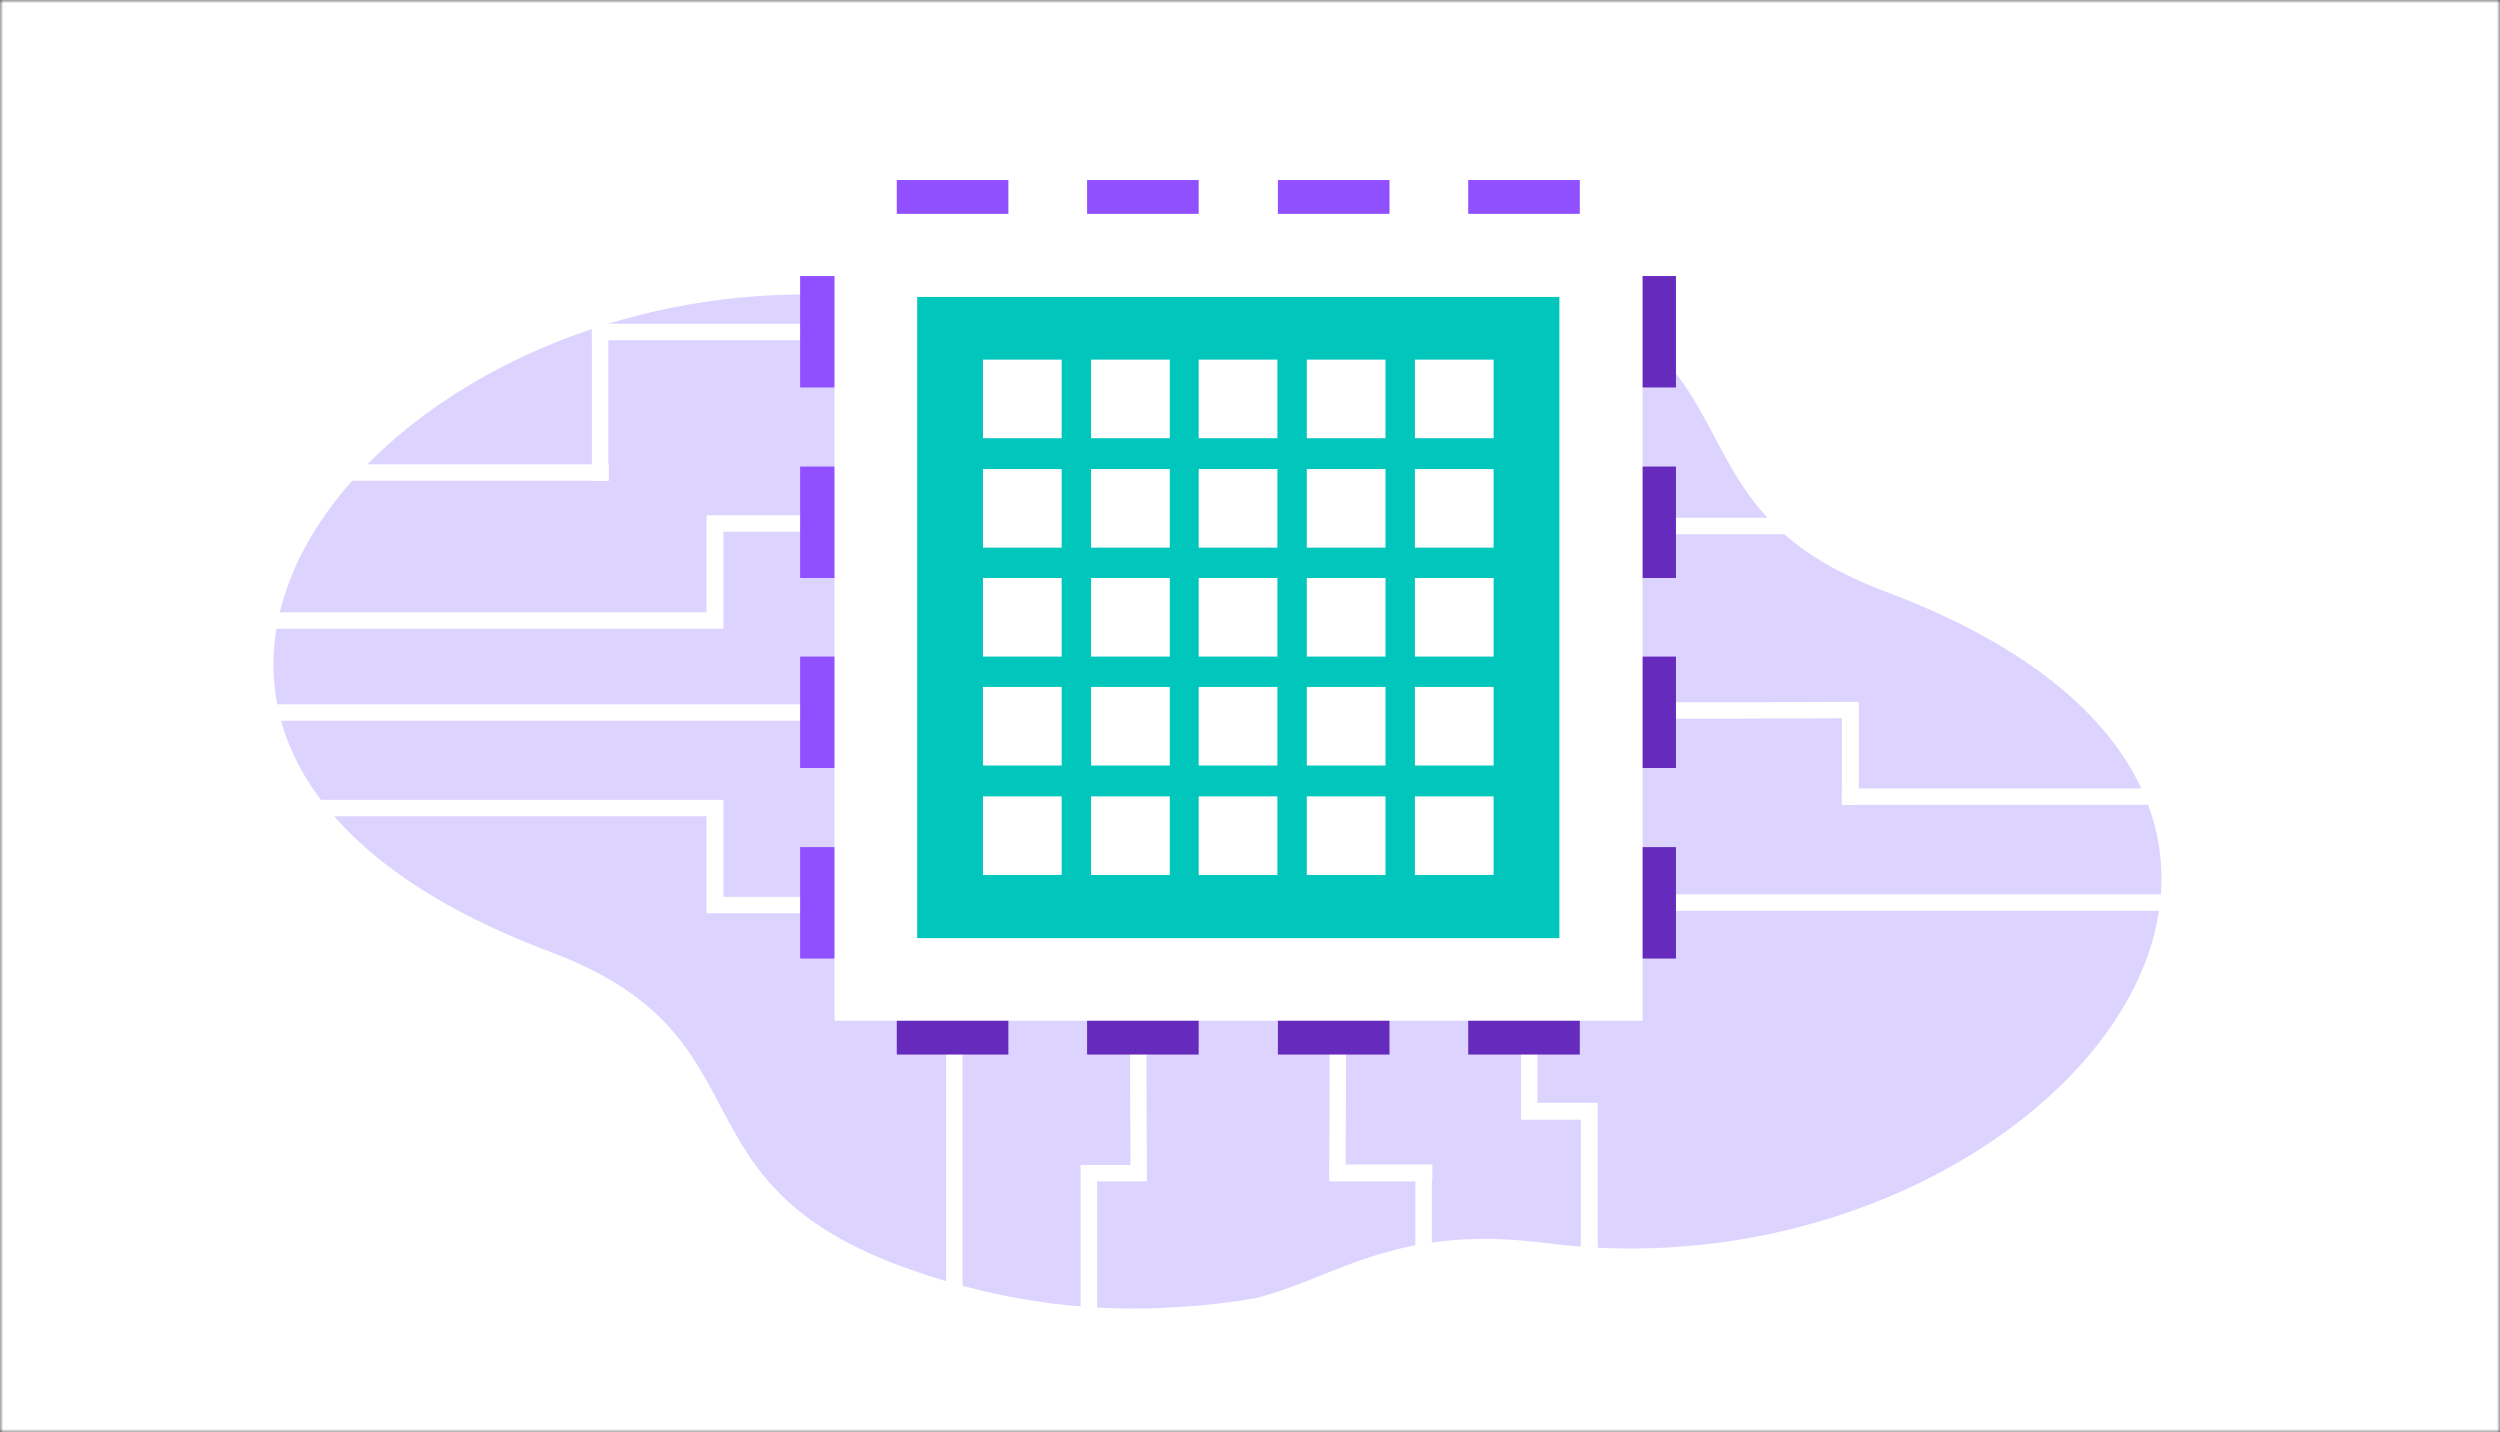 <svg width="384" height="220" viewBox="0 0 384 220" fill="none" xmlns="http://www.w3.org/2000/svg">
<rect x="0" y="0" width="384" height="220" fill="#333333" stroke="none"/>
<mask id="mask0" mask-type="alpha" maskUnits="userSpaceOnUse" x="0" y="0" width="384" height="220">
<rect width="384" height="220" fill="url(#paint0_linear)"/>
</mask>
<g mask="url(#mask0)">
<rect width="384" height="220" fill="white"/>
<path d="M139.825 195.005C101.782 181.7 119.378 159.229 84.431 146.168C-3.954 112.989 61.703 36.489 136.403 46.062C147.075 47.441 154.651 46.467 161.005 44.683C168.417 42.654 174.12 39.491 180.962 37.625C184.628 36.976 188.783 36.489 193.182 36.165C204.831 35.516 218.923 36.651 234.238 42.005C272.199 55.391 254.685 77.781 289.55 90.842C377.935 124.022 312.359 200.521 237.578 190.949C226.907 189.569 219.331 190.543 212.977 192.328C205.564 194.356 199.861 197.601 192.937 199.385C189.271 200.034 185.28 200.521 180.8 200.765C169.232 201.576 155.139 200.44 139.825 195.005Z" fill="#DCD4FF"/>
<path d="M176.772 -1H174.247V58.216H176.772V-1Z" fill="white"/>
<path d="M235.312 -1H232.787V58.216H235.312V-1Z" fill="white"/>
<path d="M285.358 79.534H219.012V82.055H285.358V79.534Z" fill="white"/>
<path d="M191.158 -1H188.633V19.019H204.244V50.27H206.769V16.497H191.158V-1Z" fill="white"/>
<path d="M285.434 36.593V34.071H265.385V49.658H234.011V52.18H267.91V36.593H285.434Z" fill="white"/>
<path d="M242.811 195.512H245.413V169.39H236.154V153.421H233.628V171.988H242.811V195.512Z" fill="white"/>
<path d="M160.243 -1V14.511H145.321V34.683H147.923V17.109H162.768V-1H160.243Z" fill="white"/>
<path d="M143.179 140.279H108.514V125.379H40.304V122.858H111.116V137.757H143.179V140.279Z" fill="white"/>
<path d="M143.179 79.152H108.514V94.052H40V96.573H111.116V81.673H143.179V79.152Z" fill="white"/>
<path d="M285.434 123.621H282.909V110.326C277.476 110.326 256.968 110.479 253.601 110.326L253.677 107.805C257.427 107.958 283.904 107.805 284.21 107.805H285.511V123.621H285.434Z" fill="white"/>
<path d="M176.16 181.462H166.977V178.941H173.635C173.635 173.516 173.481 153.039 173.635 149.677L176.16 149.753C176.007 153.497 176.16 179.934 176.16 180.24V181.462Z" fill="white"/>
<path d="M220.007 181.463H204.167V180.164C204.167 179.934 204.32 153.421 204.167 149.677L206.692 149.6C206.845 152.962 206.692 173.44 206.692 178.865H220.007V181.463Z" fill="white"/>
<path d="M339 137.375H243.729V139.897H339V137.375Z" fill="white"/>
<path d="M146.622 49.735H90.914V52.256H146.622V49.735Z" fill="white"/>
<path d="M132.618 108.187H41.652V110.708H132.618V108.187Z" fill="white"/>
<path d="M147.846 139.82H145.321V199.103H147.846V139.82Z" fill="white"/>
<path d="M154.887 27.653H137.745V38.121H154.887V27.653Z" fill="#9150FF"/>
<path d="M184.118 27.653H166.977V38.121H184.118V27.653Z" fill="#9150FF"/>
<path d="M213.426 27.653H196.285V38.121H213.426V27.653Z" fill="#9150FF"/>
<path d="M242.658 27.653H225.517V38.121H242.658V27.653Z" fill="#9150FF"/>
<path d="M154.887 151.51H137.745V161.978H154.887V151.51Z" fill="#662ABC"/>
<path d="M184.118 151.51H166.977V161.978H184.118V151.51Z" fill="#662ABC"/>
<path d="M213.426 151.51H196.285V161.978H213.426V151.51Z" fill="#662ABC"/>
<path d="M242.658 151.51H225.517V161.978H242.658V151.51Z" fill="#662ABC"/>
<path d="M257.427 42.4H246.943V59.515H257.427V42.4Z" fill="#662ABC"/>
<path d="M257.427 71.664H246.943V88.78H257.427V71.664Z" fill="#662ABC"/>
<path d="M257.427 100.852H246.943V117.967H257.427V100.852Z" fill="#662ABC"/>
<path d="M257.427 130.116H246.943V147.232H257.427V130.116Z" fill="#662ABC"/>
<path d="M133.384 42.4H122.9V59.515H133.384V42.4Z" fill="#9150FF"/>
<path d="M133.384 71.664H122.9V88.78H133.384V71.664Z" fill="#9150FF"/>
<path d="M133.384 100.852H122.9V117.967H133.384V100.852Z" fill="#9150FF"/>
<path d="M133.384 130.116H122.9V147.232H133.384V130.116Z" fill="#9150FF"/>
<path d="M252.3 32.849H128.18V156.783H252.3V32.849Z" fill="white"/>
<path d="M239.521 45.609H140.883V144.099H239.521V45.609Z" fill="#00C6BC"/>
<path d="M163.074 55.236H150.984V67.309H163.074V55.236Z" fill="white"/>
<path d="M179.68 55.236H167.589V67.309H179.68V55.236Z" fill="white"/>
<path d="M196.209 55.236H184.118V67.309H196.209V55.236Z" fill="white"/>
<path d="M212.814 55.236H200.724V67.309H212.814V55.236Z" fill="white"/>
<path d="M229.42 55.236H217.329V67.309H229.42V55.236Z" fill="white"/>
<path d="M163.074 72.046H150.984V84.119H163.074V72.046Z" fill="white"/>
<path d="M179.68 72.046H167.589V84.119H179.68V72.046Z" fill="white"/>
<path d="M196.209 72.046H184.118V84.119H196.209V72.046Z" fill="white"/>
<path d="M212.814 72.046H200.724V84.119H212.814V72.046Z" fill="white"/>
<path d="M229.42 72.046H217.329V84.119H229.42V72.046Z" fill="white"/>
<path d="M163.074 88.779H150.984V100.852H163.074V88.779Z" fill="white"/>
<path d="M179.68 88.779H167.589V100.852H179.68V88.779Z" fill="white"/>
<path d="M196.209 88.779H184.118V100.852H196.209V88.779Z" fill="white"/>
<path d="M212.814 88.779H200.724V100.852H212.814V88.779Z" fill="white"/>
<path d="M229.42 88.779H217.329V100.852H229.42V88.779Z" fill="white"/>
<path d="M163.074 105.513H150.984V117.585H163.074V105.513Z" fill="white"/>
<path d="M179.68 105.513H167.589V117.585H179.68V105.513Z" fill="white"/>
<path d="M196.209 105.513H184.118V117.585H196.209V105.513Z" fill="white"/>
<path d="M212.814 105.513H200.724V117.585H212.814V105.513Z" fill="white"/>
<path d="M229.42 105.513H217.329V117.585H229.42V105.513Z" fill="white"/>
<path d="M163.074 122.323H150.984V134.395H163.074V122.323Z" fill="white"/>
<path d="M179.68 122.323H167.589V134.395H179.68V122.323Z" fill="white"/>
<path d="M196.209 122.323H184.118V134.395H196.209V122.323Z" fill="white"/>
<path d="M212.814 122.323H200.724V134.395H212.814V122.323Z" fill="white"/>
<path d="M229.42 122.323H217.329V134.395H229.42V122.323Z" fill="white"/>
<path d="M168.508 178.941H165.982V203.076H168.508V178.941Z" fill="white"/>
<path d="M219.931 178.941H217.406V193.076H219.931V178.941Z" fill="white"/>
<path d="M329.894 121.1H282.909V123.622H329.894V121.1Z" fill="white"/>
<path d="M93.439 49.735H90.914V73.88H93.439V49.735Z" fill="white"/>
<path d="M93.496 73.845V71.324L51.465 71.324V73.845L93.496 73.845Z" fill="white"/>
</g>
<defs>
<linearGradient id="paint0_linear" x1="6.645" y1="117.972" x2="373.07" y2="117.972" gradientUnits="userSpaceOnUse">
<stop stop-color="#562B98"/>
<stop offset="1" stop-color="#BD74F4"/>
</linearGradient>
</defs>
</svg>
